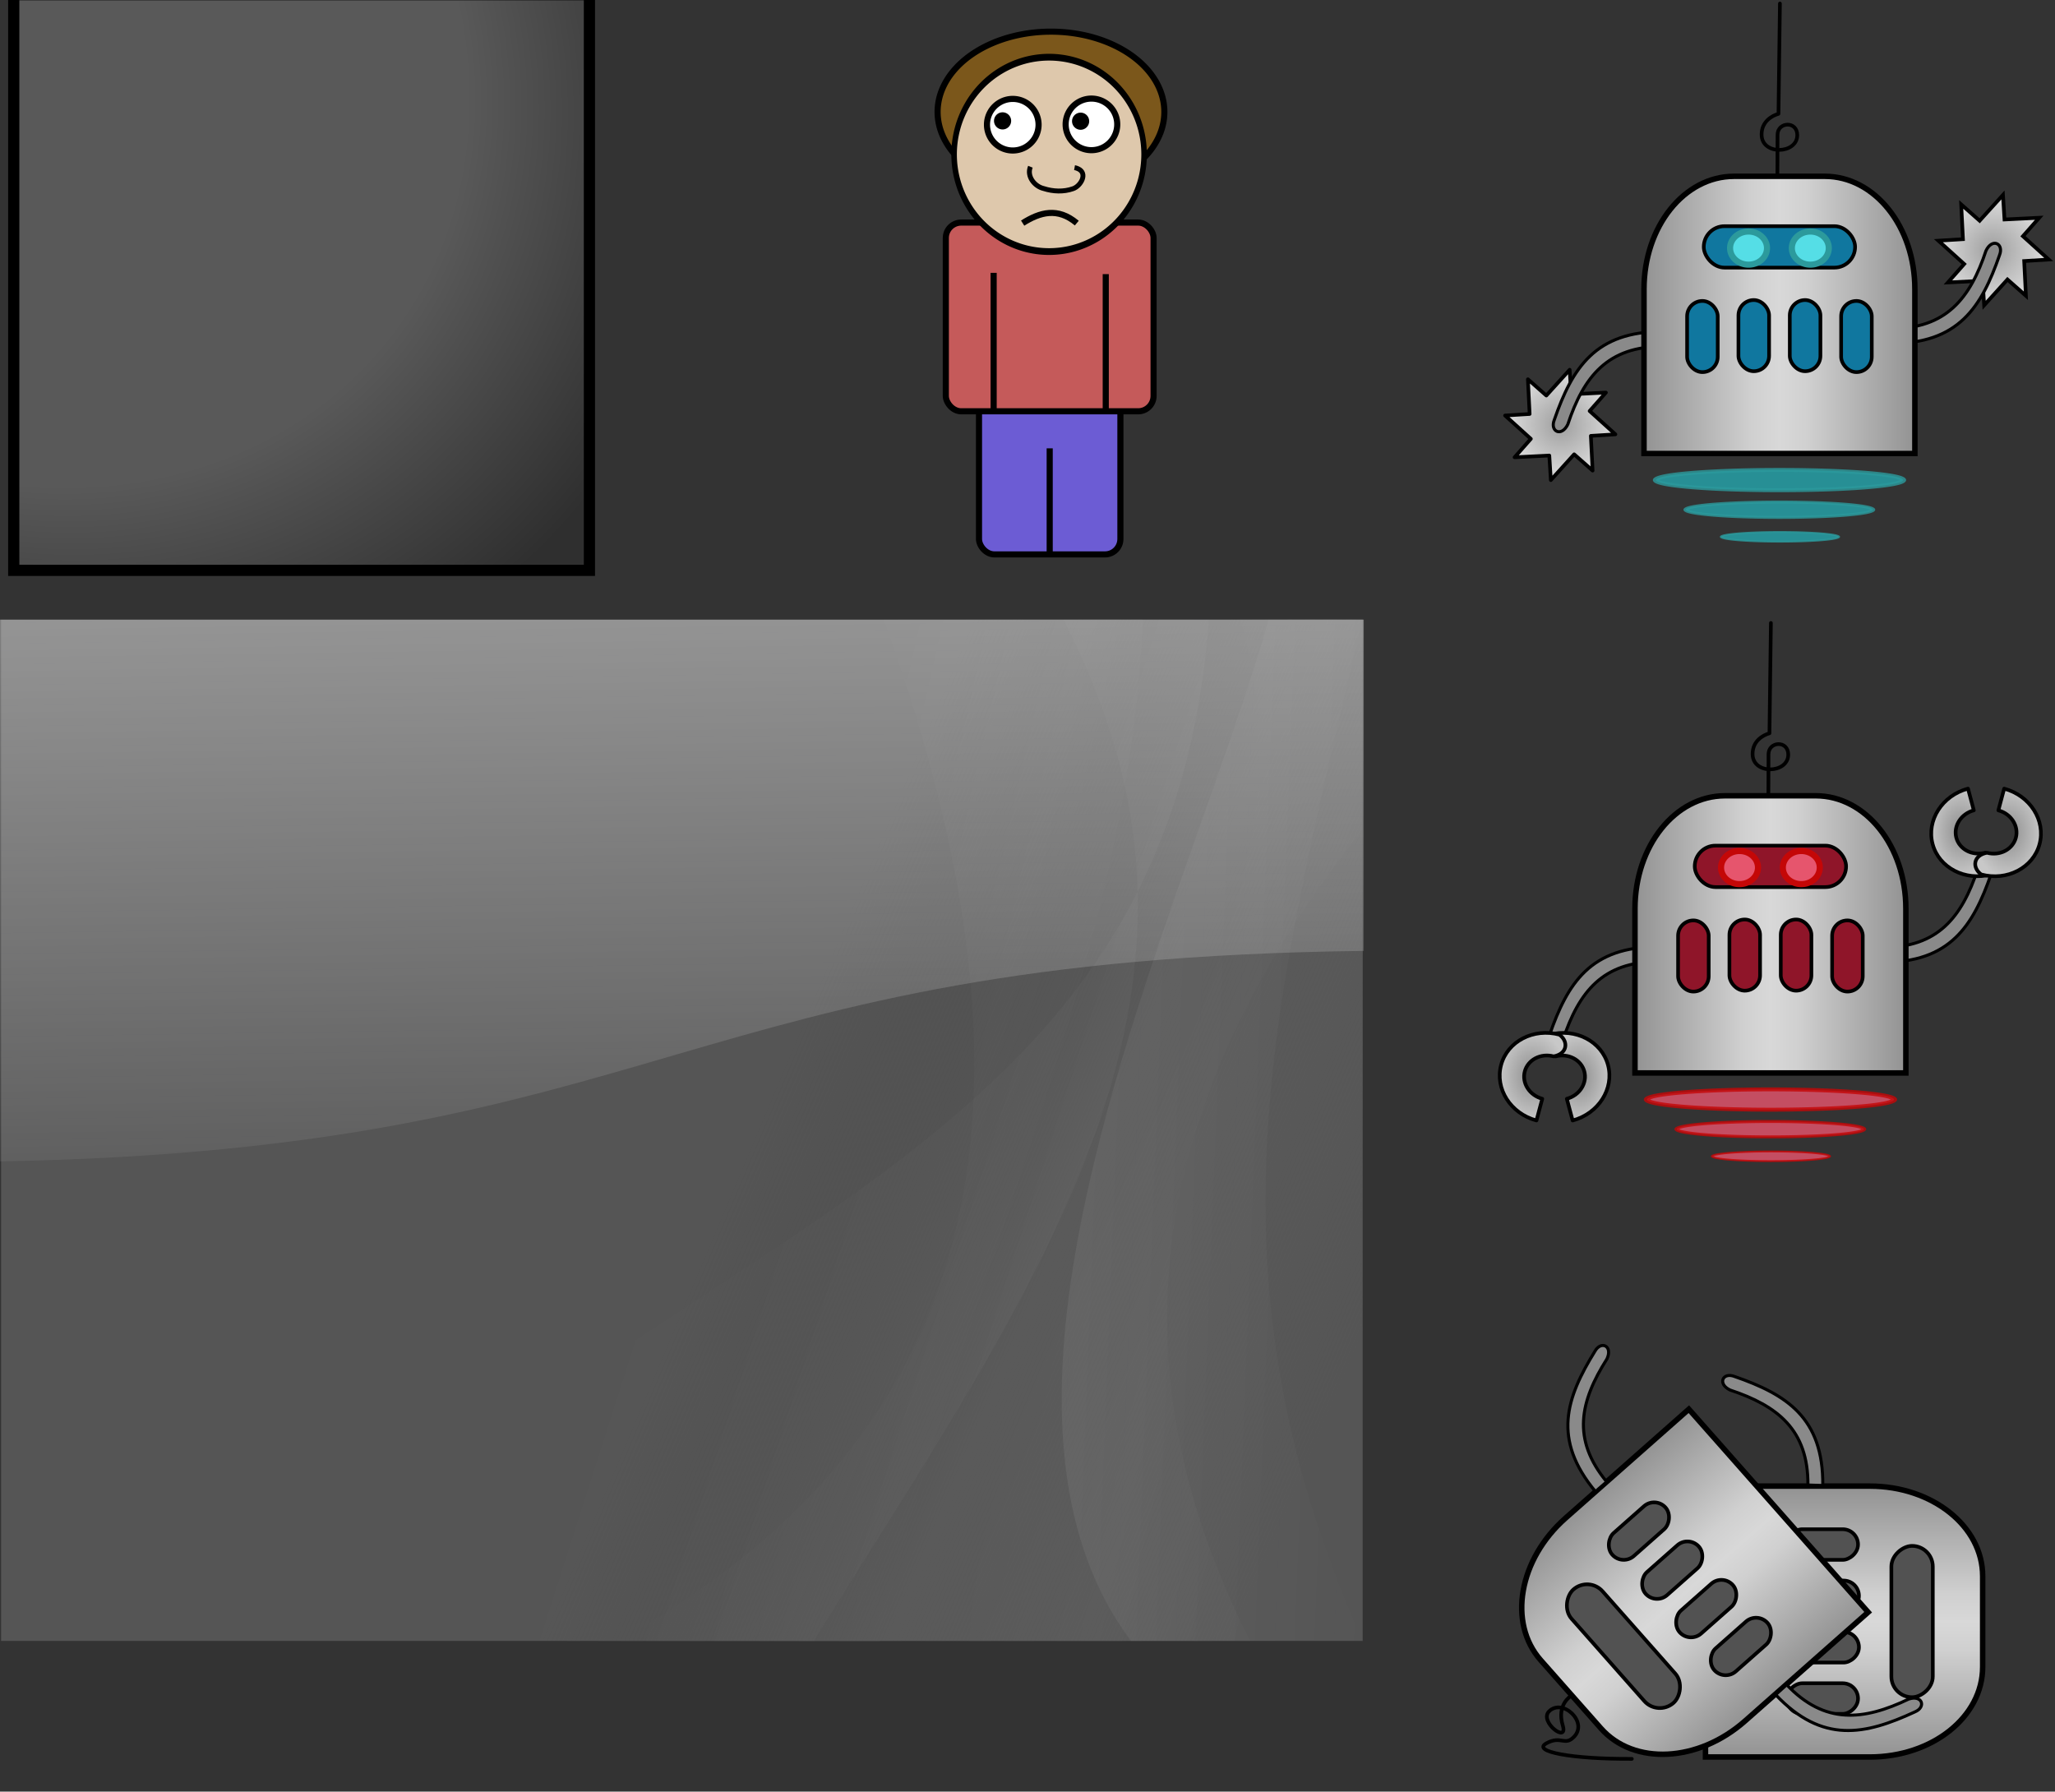 <?xml version="1.0" encoding="UTF-8" standalone="no"?>
<!-- Created with Inkscape (http://www.inkscape.org/) -->
<svg
   xmlns:dc="http://purl.org/dc/elements/1.1/"
   xmlns:cc="http://creativecommons.org/ns#"
   xmlns:rdf="http://www.w3.org/1999/02/22-rdf-syntax-ns#"
   xmlns:svg="http://www.w3.org/2000/svg"
   xmlns="http://www.w3.org/2000/svg"
   xmlns:xlink="http://www.w3.org/1999/xlink"
   xmlns:sodipodi="http://sodipodi.sourceforge.net/DTD/sodipodi-0.dtd"
   xmlns:inkscape="http://www.inkscape.org/namespaces/inkscape"
   width="1680.799"
   height="1465.341"
   id="svg2"
   sodipodi:version="0.32"
   inkscape:version="0.46"
   sodipodi:docbase="/home/parker/kde4/source/playground/games/killbots/themes"
   sodipodi:docname="default.svg"
   inkscape:output_extension="org.inkscape.output.svg.inkscape"
   version="1.0">
  <rect width="100%" height="100%" fill="#333333" stroke="none"/>
  <defs
     id="defs4">
    <inkscape:perspective
       sodipodi:type="inkscape:persp3d"
       inkscape:vp_x="0 : 732.67047 : 1"
       inkscape:vp_y="0 : 1000 : 0"
       inkscape:vp_z="1680.7988 : 732.67047 : 1"
       inkscape:persp3d-origin="840.39941 : 488.44698 : 1"
       id="perspective241" />
    <linearGradient
       id="linearGradient4573">
      <stop
         style="stop-color:#8d8d8d;stop-opacity:1;"
         offset="0"
         id="stop4575" />
      <stop
         style="stop-color:#c8c8c8;stop-opacity:1;"
         offset="1"
         id="stop4577" />
    </linearGradient>
    <linearGradient
       id="linearGradient4446">
      <stop
         id="stop4448"
         offset="0"
         style="stop-color:#9e9e9e;stop-opacity:1;" />
      <stop
         id="stop4450"
         offset="1"
         style="stop-color:#e0e0e0;stop-opacity:1;" />
    </linearGradient>
    <linearGradient
       id="linearGradient3414">
      <stop
         style="stop-color:#d8d8d8;stop-opacity:1;"
         offset="0"
         id="stop3416" />
      <stop
         id="stop4452"
         offset="0.2"
         style="stop-color:#d0d0d0;stop-opacity:1;" />
      <stop
         style="stop-color:#919191;stop-opacity:1;"
         offset="1"
         id="stop3418" />
    </linearGradient>
    <linearGradient
       id="linearGradient3407">
      <stop
         style="stop-color:#ff0000;stop-opacity:1;"
         offset="0"
         id="stop3409" />
      <stop
         style="stop-color:#ff0000;stop-opacity:0;"
         offset="1"
         id="stop3411" />
    </linearGradient>
    <linearGradient
       id="linearGradient3133">
      <stop
         style="stop-color:#ffffff;stop-opacity:0.184;"
         offset="0"
         id="stop3135" />
      <stop
         id="stop11657"
         offset="0.66"
         style="stop-color:#ffffff;stop-opacity:0.186;" />
      <stop
         style="stop-color:#1d1d1d;stop-opacity:0.184;"
         offset="1"
         id="stop3137" />
    </linearGradient>
    <radialGradient
       inkscape:collect="always"
       xlink:href="#linearGradient3133"
       id="radialGradient3139"
       cx="126.551"
       cy="334.311"
       fx="126.551"
       fy="334.311"
       r="76.464"
       gradientTransform="matrix(6.678,4.618,-3.832,5.758,459.412,-2457.57)"
       gradientUnits="userSpaceOnUse" />
    <radialGradient
       gradientUnits="userSpaceOnUse"
       gradientTransform="matrix(4.335,0,0,4.163,1205.062,-187.383)"
       r="90"
       fy="247.286"
       fx="-164.286"
       cy="247.286"
       cx="-164.286"
       id="radialGradient31438"
       xlink:href="#linearGradient31432"
       inkscape:collect="always" />
    <linearGradient
       id="linearGradient13201">
      <stop
         id="stop13203"
         offset="0"
         style="stop-color:#7da0ff;stop-opacity:1;" />
      <stop
         style="stop-color:#a8e6f4;stop-opacity:1;"
         offset="0.825"
         id="stop30555" />
      <stop
         id="stop13205"
         offset="1"
         style="stop-color:#50afa3;stop-opacity:1;" />
    </linearGradient>
    <linearGradient
       id="linearGradient31432">
      <stop
         id="stop31434"
         offset="0"
         style="stop-color:#fbae33;stop-opacity:1;" />
      <stop
         style="stop-color:#fdcf19;stop-opacity:0.498;"
         offset="0.725"
         id="stop31440" />
      <stop
         id="stop31436"
         offset="1"
         style="stop-color:#ffac00;stop-opacity:0;" />
    </linearGradient>
    <linearGradient
       gradientUnits="userSpaceOnUse"
       y2="785.682"
       x2="513.158"
       y1="-10.318"
       x1="513.158"
       id="linearGradient5940"
       xlink:href="#linearGradient13201"
       inkscape:collect="always" />
    <linearGradient
       id="linearGradient5932">
      <stop
         id="stop5934"
         offset="0"
         style="stop-color:#7da0ff;stop-opacity:1;" />
      <stop
         style="stop-color:#a8e6f4;stop-opacity:1;"
         offset="0.825"
         id="stop5936" />
      <stop
         id="stop5938"
         offset="1"
         style="stop-color:#50afa3;stop-opacity:1;" />
    </linearGradient>
    <linearGradient
       gradientUnits="userSpaceOnUse"
       y2="785.682"
       x2="513.158"
       y1="-10.318"
       x1="513.158"
       id="linearGradient8388"
       xlink:href="#linearGradient13201"
       inkscape:collect="always" />
    <linearGradient
       id="linearGradient8380">
      <stop
         id="stop8382"
         offset="0"
         style="stop-color:#7da0ff;stop-opacity:1;" />
      <stop
         style="stop-color:#a8e6f4;stop-opacity:1;"
         offset="0.825"
         id="stop8384" />
      <stop
         id="stop8386"
         offset="1"
         style="stop-color:#50afa3;stop-opacity:1;" />
    </linearGradient>
    <clipPath
       clipPathUnits="userSpaceOnUse"
       id="clipPath9845">
      <rect
         y="10.287"
         x="-2.154"
         height="762.857"
         width="1031.429"
         id="rect9847"
         style="opacity:1;color:#000000;fill:#000000;fill-opacity:1;fill-rule:evenodd;stroke:#000000;stroke-width:3;stroke-linecap:butt;stroke-linejoin:miter;marker:none;marker-start:none;marker-mid:none;marker-end:none;stroke-miterlimit:4;stroke-dasharray:none;stroke-dashoffset:0;stroke-opacity:1;visibility:visible;display:inline;overflow:visible" />
    </clipPath>
    <linearGradient
       y2="550.31"
       x2="1407.936"
       y1="365.153"
       x1="929.924"
       gradientTransform="matrix(-0.763,0,0,-1.311,1832.162,961.822)"
       gradientUnits="userSpaceOnUse"
       id="linearGradient11147"
       xlink:href="#linearGradient12401"
       inkscape:collect="always" />
    <linearGradient
       y2="550.31"
       x2="1407.936"
       y1="365.153"
       x1="929.924"
       gradientTransform="matrix(0.763,0,0,1.311,212.599,1.25e-6)"
       gradientUnits="userSpaceOnUse"
       id="linearGradient11144"
       xlink:href="#linearGradient12401"
       inkscape:collect="always" />
    <linearGradient
       gradientUnits="userSpaceOnUse"
       y2="264.828"
       x2="2398.271"
       y1="128.082"
       x1="1384.516"
       gradientTransform="matrix(0.542,0,0,1.846,0,1.25e-6)"
       id="linearGradient3061"
       xlink:href="#linearGradient4276"
       inkscape:collect="always" />
    <linearGradient
       gradientUnits="userSpaceOnUse"
       y2="422.781"
       x2="618.57"
       y1="626.073"
       x1="1339.273"
       gradientTransform="matrix(1.065,0,0,0.939,3.875e-6,1.25e-6)"
       id="linearGradient1811"
       xlink:href="#linearGradient1812"
       inkscape:collect="always" />
    <linearGradient
       y2="924.937"
       x2="1061.005"
       y1="762.543"
       x1="548.978"
       gradientTransform="matrix(1.155,0,0,0.866,0,1.25e-6)"
       gradientUnits="userSpaceOnUse"
       id="linearGradient1158"
       xlink:href="#linearGradient3030"
       inkscape:collect="always" />
    <pattern
       id="pattern1981"
       patternTransform="translate(876.941,614.135)"
       height="177.462"
       width="176.623"
       patternUnits="userSpaceOnUse">
      <rect
         transform="translate(-876.941,-614.135)"
         ry="49.705"
         rx="49.709"
         y="614.135"
         x="876.941"
         height="177.462"
         width="176.623"
         id="rect1982"
         style="opacity:0.452;fill:url(#radialGradient9346);fill-opacity:1;fill-rule:nonzero;stroke:none;stroke-width:1.25;stroke-linecap:round;stroke-linejoin:round;stroke-miterlimit:4;stroke-dashoffset:0;stroke-opacity:1" />
    </pattern>
    <linearGradient
       spreadMethod="pad"
       y2="820.594"
       x2="351"
       y1="-62.641"
       x1="318.578"
       gradientTransform="scale(1.587,0.63)"
       gradientUnits="userSpaceOnUse"
       id="linearGradient1357"
       xlink:href="#linearGradient1810"
       inkscape:collect="always" />
    <linearGradient
       gradientUnits="userSpaceOnUse"
       y2="722.417"
       x2="424.562"
       y1="150.294"
       x1="102.818"
       gradientTransform="scale(1.112,0.9)"
       id="linearGradient9842"
       xlink:href="#linearGradient9839"
       inkscape:collect="always" />
    <linearGradient
       gradientUnits="userSpaceOnUse"
       y2="612.884"
       x2="123.764"
       y1="507.989"
       x1="68.285"
       gradientTransform="scale(3.402,0.294)"
       id="linearGradient16915"
       xlink:href="#linearGradient16912"
       inkscape:collect="always" />
    <radialGradient
       r="201.992"
       fy="375.396"
       fx="905.614"
       cy="375.396"
       cx="905.614"
       gradientTransform="matrix(0.404,0,0,0.406,598.128,554.385)"
       gradientUnits="userSpaceOnUse"
       id="radialGradient9346"
       xlink:href="#linearGradient1810"
       inkscape:collect="always" />
    <linearGradient
       gradientUnits="userSpaceOnUse"
       y2="751.445"
       x2="593.875"
       y1="1078.112"
       x1="624.758"
       gradientTransform="matrix(1.092,0,0,0.807,0,81.691)"
       id="linearGradient11762"
       xlink:href="#linearGradient11763"
       inkscape:collect="always" />
    <linearGradient
       y2="640.82"
       x2="607.184"
       y1="411.427"
       x1="585.872"
       gradientTransform="scale(1.264,0.791)"
       gradientUnits="userSpaceOnUse"
       id="linearGradient11136"
       xlink:href="#linearGradient7972"
       inkscape:collect="always" />
    <style
       id="style2017"
       type="text/css">

    .fil0 {fill:#0093DD}
    .fil2 {fill:#FFFFFF}
    .fil1 {fill:#1F1A17}

  </style>
    <style
       id="style2415"
       type="text/css">

    .fil0 {fill:#0093DD}
    .fil2 {fill:#FFFFFF}
    .fil1 {fill:#1F1A17}

  </style>
    <linearGradient
       id="linearGradient2353">
      <stop
         id="stop2354"
         offset="0"
         style="stop-color:#b3cfff;stop-opacity:1;" />
      <stop
         id="stop2355"
         offset="1"
         style="stop-color:#0050dd;stop-opacity:1;" />
    </linearGradient>
    <linearGradient
       id="linearGradient7972">
      <stop
         id="stop7973"
         offset="0"
         style="stop-color:#fdfdfd;stop-opacity:0.294;" />
      <stop
         id="stop8597"
         offset="0.5"
         style="stop-color:#fdfdfd;stop-opacity:0.353;" />
      <stop
         id="stop7974"
         offset="1"
         style="stop-color:#fdfdfd;stop-opacity:0.098;" />
    </linearGradient>
    <linearGradient
       id="linearGradient9230">
      <stop
         id="stop9231"
         offset="0"
         style="stop-color:#0058ff;stop-opacity:1;" />
      <stop
         id="stop9232"
         offset="1"
         style="stop-color:#fdfdfd;stop-opacity:0;" />
    </linearGradient>
    <linearGradient
       id="linearGradient9855">
      <stop
         id="stop9856"
         offset="0"
         style="stop-color:#0058ff;stop-opacity:1;" />
      <stop
         id="stop9857"
         offset="1"
         style="stop-color:#fdfdfd;stop-opacity:0;" />
    </linearGradient>
    <linearGradient
       id="linearGradient11763">
      <stop
         id="stop11764"
         offset="0"
         style="stop-color:#000000;stop-opacity:1;" />
      <stop
         id="stop11765"
         offset="1"
         style="stop-color:#000000;stop-opacity:0.634;" />
    </linearGradient>
    <linearGradient
       id="linearGradient12401">
      <stop
         id="stop12402"
         offset="0"
         style="stop-color:#ffffff;stop-opacity:0;" />
      <stop
         id="stop9333"
         offset="0.5"
         style="stop-color:#ffffff;stop-opacity:0.039;" />
      <stop
         id="stop12403"
         offset="1"
         style="stop-color:#ffffff;stop-opacity:0;" />
    </linearGradient>
    <linearGradient
       id="linearGradient1810">
      <stop
         id="stop1811"
         offset="0"
         style="stop-color:#ffffff;stop-opacity:0.392;" />
      <stop
         id="stop1812"
         offset="1"
         style="stop-color:#fefeff;stop-opacity:0.055;" />
    </linearGradient>
    <linearGradient
       id="linearGradient3704">
      <stop
         id="stop3705"
         offset="0"
         style="stop-color:#0b1d41;stop-opacity:1;" />
      <stop
         id="stop3706"
         offset="1"
         style="stop-color:#000000;stop-opacity:1;" />
    </linearGradient>
    <linearGradient
       id="linearGradient8708">
      <stop
         id="stop8709"
         offset="0"
         style="stop-color:#01306f;stop-opacity:1;" />
      <stop
         id="stop12476"
         offset="0.5"
         style="stop-color:#03439b;stop-opacity:1;" />
      <stop
         id="stop8710"
         offset="1"
         style="stop-color:#003680;stop-opacity:1;" />
    </linearGradient>
    <linearGradient
       id="linearGradient16912">
      <stop
         id="stop16913"
         offset="0"
         style="stop-color:#ffffff;stop-opacity:0.667;" />
      <stop
         id="stop16914"
         offset="1"
         style="stop-color:#ffffff;stop-opacity:0;" />
    </linearGradient>
    <linearGradient
       id="linearGradient4069">
      <stop
         id="stop4070"
         offset="0"
         style="stop-color:#ffbe34;stop-opacity:0.685;" />
      <stop
         id="stop4071"
         offset="1"
         style="stop-color:#ffdc4c;stop-opacity:0;" />
    </linearGradient>
    <linearGradient
       id="linearGradient9839"
       inkscape:collect="always">
      <stop
         id="stop9840"
         offset="0"
         style="stop-color:#000000;stop-opacity:1;" />
      <stop
         id="stop9841"
         offset="1"
         style="stop-color:#000000;stop-opacity:0;" />
    </linearGradient>
    <linearGradient
       id="linearGradient2402">
      <stop
         id="stop2403"
         offset="0"
         style="stop-color:#01306f;stop-opacity:1;" />
      <stop
         id="stop2404"
         offset="0.5"
         style="stop-color:#03439b;stop-opacity:1;" />
      <stop
         id="stop2405"
         offset="1"
         style="stop-color:#003680;stop-opacity:1;" />
    </linearGradient>
    <linearGradient
       id="linearGradient3030">
      <stop
         id="stop3031"
         offset="0"
         style="stop-color:#474747;stop-opacity:0;" />
      <stop
         id="stop3032"
         offset="0.5"
         style="stop-color:#5a5a5a;stop-opacity:1;" />
      <stop
         id="stop3033"
         offset="1"
         style="stop-color:#5d5d5d;stop-opacity:0;" />
    </linearGradient>
    <linearGradient
       id="linearGradient4276">
      <stop
         id="stop4277"
         offset="0"
         style="stop-color:#ffffff;stop-opacity:0.118;" />
      <stop
         id="stop4278"
         offset="1"
         style="stop-color:#fefeff;stop-opacity:0;" />
    </linearGradient>
    <linearGradient
       id="linearGradient1812">
      <stop
         id="stop1813"
         offset="0"
         style="stop-color:#ffffff;stop-opacity:0.059;" />
      <stop
         id="stop1814"
         offset="1"
         style="stop-color:#ffffff;stop-opacity:0;" />
    </linearGradient>
    <linearGradient
       id="linearGradient13017">
      <stop
         id="stop13018"
         offset="0"
         style="stop-color:#000000;stop-opacity:1;" />
      <stop
         id="stop13019"
         offset="1"
         style="stop-color:#ffffff;stop-opacity:1;" />
    </linearGradient>
    <linearGradient
       id="linearGradient1807">
      <stop
         id="stop1808"
         offset="0"
         style="stop-color:#ffffff;stop-opacity:0.685;" />
      <stop
         id="stop1809"
         offset="1"
         style="stop-color:#fefeff;stop-opacity:0;" />
    </linearGradient>
    <linearGradient
       id="linearGradient1813">
      <stop
         id="stop1815"
         offset="0"
         style="stop-color:#ffffff;stop-opacity:0;" />
      <stop
         id="stop1816"
         offset="0.5"
         style="stop-color:#ffffff;stop-opacity:0.498;" />
      <stop
         id="stop1817"
         offset="1"
         style="stop-color:#ffffff;stop-opacity:0;" />
    </linearGradient>
    <linearGradient
       id="linearGradient1818">
      <stop
         id="stop1819"
         offset="0"
         style="stop-color:#ffffff;stop-opacity:1;" />
      <stop
         id="stop1820"
         offset="1"
         style="stop-color:#ffffff;stop-opacity:0;" />
    </linearGradient>
    <linearGradient
       id="linearGradient1817">
      <stop
         id="stop1818"
         offset="0"
         style="stop-color:#ffffff;stop-opacity:0;" />
      <stop
         id="stop1821"
         offset="0.5"
         style="stop-color:#ffffff;stop-opacity:0.039;" />
      <stop
         id="stop1822"
         offset="1"
         style="stop-color:#ffffff;stop-opacity:0;" />
    </linearGradient>
    <linearGradient
       id="linearGradient1823">
      <stop
         id="stop1824"
         offset="0"
         style="stop-color:#ffffff;stop-opacity:0;" />
      <stop
         id="stop1825"
         offset="0.5"
         style="stop-color:#ffffff;stop-opacity:0.352;" />
      <stop
         id="stop1826"
         offset="1"
         style="stop-color:#ffffff;stop-opacity:0;" />
    </linearGradient>
    <linearGradient
       inkscape:collect="always"
       xlink:href="#linearGradient3414"
       id="linearGradient4767"
       gradientUnits="userSpaceOnUse"
       gradientTransform="matrix(0.8,0,0,1.002,-241.99,-210.777)"
       spreadMethod="reflect"
       x1="974.605"
       y1="1776.97"
       x2="833.593"
       y2="1776.97" />
    <radialGradient
       inkscape:collect="always"
       xlink:href="#linearGradient4446"
       id="radialGradient4771"
       gradientUnits="userSpaceOnUse"
       gradientTransform="matrix(1,0,0,1.003,0,-4.621)"
       cx="1136.874"
       cy="1575.95"
       fx="1136.874"
       fy="1575.95"
       r="70.977" />
    <linearGradient
       inkscape:collect="always"
       xlink:href="#linearGradient3414"
       id="linearGradient4773"
       gradientUnits="userSpaceOnUse"
       gradientTransform="matrix(0.8,0,0,1.002,400.805,-212.598)"
       spreadMethod="reflect"
       x1="974.605"
       y1="1776.97"
       x2="833.593"
       y2="1776.97" />
    <radialGradient
       inkscape:collect="always"
       xlink:href="#linearGradient4573"
       id="radialGradient4775"
       gradientUnits="userSpaceOnUse"
       gradientTransform="matrix(1,0,0,1.447,-455.899,-960.533)"
       cx="1792.123"
       cy="1689.688"
       fx="1792.123"
       fy="1689.688"
       r="25.459" />
    <radialGradient
       inkscape:collect="always"
       xlink:href="#linearGradient4573"
       id="radialGradient4777"
       gradientUnits="userSpaceOnUse"
       gradientTransform="matrix(1,0,0,1.321,-455.899,-746.648)"
       cx="1830.542"
       cy="1689.71"
       fx="1830.542"
       fy="1689.71"
       r="27.899" />
    <linearGradient
       inkscape:collect="always"
       xlink:href="#linearGradient3414"
       id="linearGradient4783"
       gradientUnits="userSpaceOnUse"
       gradientTransform="matrix(0,0.8,-1.002,0,3596.736,856.037)"
       spreadMethod="reflect"
       x1="974.605"
       y1="1776.97"
       x2="833.593"
       y2="1776.97" />
    <linearGradient
       inkscape:collect="always"
       xlink:href="#linearGradient3414"
       id="linearGradient4785"
       gradientUnits="userSpaceOnUse"
       gradientTransform="matrix(-0.529,-0.599,0.751,-0.664,858.268,3383.195)"
       spreadMethod="reflect"
       x1="974.605"
       y1="1776.97"
       x2="833.593"
       y2="1776.97" />
    <radialGradient
       inkscape:collect="always"
       xlink:href="#linearGradient4446"
       id="radialGradient4349"
       gradientUnits="userSpaceOnUse"
       gradientTransform="matrix(1,0,0,1.003,0,-4.621)"
       cx="1136.874"
       cy="1575.95"
       fx="1136.874"
       fy="1575.95"
       r="70.977" />
    <radialGradient
       inkscape:collect="always"
       xlink:href="#linearGradient4573"
       id="radialGradient2393"
       gradientUnits="userSpaceOnUse"
       gradientTransform="matrix(1,0,0,1.447,-455.899,-960.533)"
       cx="1792.123"
       cy="1689.688"
       fx="1792.123"
       fy="1689.688"
       r="25.459" />
    <radialGradient
       inkscape:collect="always"
       xlink:href="#linearGradient4573"
       id="radialGradient2395"
       gradientUnits="userSpaceOnUse"
       gradientTransform="matrix(1,0,0,1.321,-455.899,-746.648)"
       cx="1830.542"
       cy="1689.71"
       fx="1830.542"
       fy="1689.71"
       r="27.899" />
    <radialGradient
       inkscape:collect="always"
       xlink:href="#linearGradient3133"
       id="radialGradient2390"
       gradientUnits="userSpaceOnUse"
       gradientTransform="matrix(6.415,-0.109,5.4506645e-2,3.21,1113.306,-768.68)"
       cx="180.867"
       cy="309.271"
       fx="180.867"
       fy="309.271"
       r="76.464" />
  </defs>
  <sodipodi:namedview
     id="base"
     pagecolor="#ffffff"
     bordercolor="#666666"
     borderopacity="1.0"
     gridtolerance="10000"
     guidetolerance="10"
     objecttolerance="10"
     inkscape:pageopacity="0.0"
     inkscape:pageshadow="2"
     inkscape:zoom="0.4798728"
     inkscape:cx="1506.7503"
     inkscape:cy="665.19843"
     inkscape:document-units="px"
     inkscape:current-layer="layer1"
     inkscape:window-width="1144"
     inkscape:window-height="781"
     inkscape:window-x="0"
     inkscape:window-y="1"
     width="1052.362px"
     height="744.094px"
     showgrid="true">
    <inkscape:grid
       type="xygrid"
       id="grid2622"
       visible="true"
       enabled="true"
       spacingx="8px"
       spacingy="8px" />
  </sodipodi:namedview>
  <g
     inkscape:label="Layer 1"
     inkscape:groupmode="layer"
     id="layer1"
     transform="translate(-32.302,-29.07)">
    <g
       id="hero"
       transform="translate(652.589,-968.425)">
      <rect
         style="opacity:0;color:#000000;fill:#fe00ed;fill-opacity:1;fill-rule:nonzero;stroke:none;stroke-width:1.791;stroke-linecap:round;stroke-linejoin:round;marker:none;marker-start:none;marker-mid:none;marker-end:none;stroke-miterlimit:4;stroke-dasharray:none;stroke-dashoffset:0;stroke-opacity:1;visibility:visible;display:inline;overflow:visible;enable-background:accumulate"
         id="rect4810"
         width="479.503"
         height="479.503"
         x="-0.437"
         y="997.495" />
      <path
         sodipodi:type="arc"
         style="opacity:0.806;fill:#20cbd5;fill-opacity:0.749;fill-rule:nonzero;stroke:#2c9a9c;stroke-width:5;stroke-linecap:round;stroke-linejoin:miter;stroke-miterlimit:4;stroke-dasharray:none;stroke-opacity:1"
         id="path4411"
         sodipodi:cx="1162.8081"
         sodipodi:cy="1930.72"
         sodipodi:rx="0"
         sodipodi:ry="4.1677709"
         d="M 1162.808 1930.72 A 0 4.168 0 1 1  1162.808,1930.72 A 0 4.168 0 1 1  1162.808 1930.72 z"
         transform="translate(4.286,0)" />
      <g
         id="g4818"
         transform="translate(9.167,-16.584)">
        <rect
           ry="12.589"
           y="1333.099"
           x="171.275"
           height="134.411"
           width="115.656"
           id="rect4687"
           style="opacity:1;color:#000000;fill:#6c5cd4;fill-opacity:1;fill-rule:nonzero;stroke:#000000;stroke-width:5;stroke-linecap:round;stroke-linejoin:round;marker:none;marker-start:none;marker-mid:none;marker-end:none;stroke-miterlimit:4;stroke-dasharray:none;stroke-dashoffset:0;stroke-opacity:1;visibility:visible;display:inline;overflow:visible;enable-background:accumulate"
           rx="12.589" />
        <rect
           ry="12.589"
           y="1196.11"
           x="144.136"
           height="154.362"
           width="169.935"
           id="rect4681"
           style="opacity:1;color:#000000;fill:#c55a5a;fill-opacity:1;fill-rule:nonzero;stroke:#000000;stroke-width:5;stroke-linecap:round;stroke-linejoin:round;marker:none;marker-start:none;marker-mid:none;marker-end:none;stroke-miterlimit:4;stroke-dasharray:none;stroke-dashoffset:0;stroke-opacity:1;visibility:visible;display:inline;overflow:visible;enable-background:accumulate"
           rx="12.589" />
        <path
           sodipodi:type="arc"
           style="opacity:1;color:#000000;fill:#7b571b;fill-opacity:1;fill-rule:nonzero;stroke:#000000;stroke-width:5;stroke-linecap:round;stroke-linejoin:miter;marker:none;marker-start:none;marker-mid:none;marker-end:none;stroke-miterlimit:4;stroke-dasharray:none;stroke-dashoffset:0;stroke-opacity:1;visibility:visible;display:inline;overflow:visible;enable-background:accumulate"
           id="path3359"
           sodipodi:cx="797.08624"
           sodipodi:cy="84.766754"
           sodipodi:rx="92.732903"
           sodipodi:ry="65.642395"
           d="M 889.819 84.767 A 92.733 65.642 0 1 1  704.353,84.767 A 92.733 65.642 0 1 1  889.819 84.767 z"
           transform="translate(-566.939,1020.835)" />
        <path
           transform="matrix(0.717,0,0,0.878,-1235.655,128.544)"
           d="M 2150.57 1152.389 A 108.362 90.533 0 1 1  1933.846,1152.389 A 108.362 90.533 0 1 1  2150.57 1152.389 z"
           sodipodi:ry="90.533127"
           sodipodi:rx="108.36205"
           sodipodi:cy="1152.3887"
           sodipodi:cx="2042.2078"
           id="path4641"
           style="opacity:1;color:#000000;fill:#dec8ac;fill-opacity:1;fill-rule:nonzero;stroke:#000000;stroke-width:6.301;stroke-linecap:round;stroke-linejoin:round;marker:none;marker-start:none;marker-mid:none;marker-end:none;stroke-miterlimit:4;stroke-dasharray:none;stroke-dashoffset:0;stroke-opacity:1;visibility:visible;display:inline;overflow:visible;enable-background:accumulate"
           sodipodi:type="arc" />
        <path
           transform="translate(-1870.136,-72.525)"
           d="M 2090.137 1188.596 A 21.099 21.099 0 1 1  2047.938,1188.596 A 21.099 21.099 0 1 1  2090.137 1188.596 z"
           sodipodi:ry="21.09934"
           sodipodi:rx="21.09934"
           sodipodi:cy="1188.5962"
           sodipodi:cx="2069.0378"
           id="path4647"
           style="opacity:1;color:#000000;fill:#ffffff;fill-opacity:1;fill-rule:nonzero;stroke:#000000;stroke-width:5;stroke-linecap:round;stroke-linejoin:round;marker:none;marker-start:none;marker-mid:none;marker-end:none;stroke-miterlimit:4;stroke-dasharray:none;stroke-dashoffset:0;stroke-opacity:1;visibility:visible;display:inline;overflow:visible;enable-background:accumulate"
           sodipodi:type="arc" />
        <path
           transform="translate(-1805.796,-72.786)"
           d="M 2090.137 1188.596 A 21.099 21.099 0 1 1  2047.938,1188.596 A 21.099 21.099 0 1 1  2090.137 1188.596 z"
           sodipodi:ry="21.09934"
           sodipodi:rx="21.09934"
           sodipodi:cy="1188.5962"
           sodipodi:cx="2069.0378"
           id="path4649"
           style="opacity:1;color:#000000;fill:#ffffff;fill-opacity:1;fill-rule:nonzero;stroke:#000000;stroke-width:5;stroke-linecap:round;stroke-linejoin:round;marker:none;marker-start:none;marker-mid:none;marker-end:none;stroke-miterlimit:4;stroke-dasharray:none;stroke-dashoffset:0;stroke-opacity:1;visibility:visible;display:inline;overflow:visible;enable-background:accumulate"
           sodipodi:type="arc" />
        <path
           transform="translate(-1816.997,-13.656)"
           d="M 2013.554 1126.601 A 5.991 5.991 0 1 1  2001.572,1126.601 A 5.991 5.991 0 1 1  2013.554 1126.601 z"
           sodipodi:ry="5.9911709"
           sodipodi:rx="5.9911709"
           sodipodi:cy="1126.6006"
           sodipodi:cx="2007.5632"
           id="path4651"
           style="opacity:1;color:#000000;fill:#000000;fill-opacity:1;fill-rule:nonzero;stroke:#000000;stroke-width:2.036;stroke-linecap:round;stroke-linejoin:round;marker:none;marker-start:none;marker-mid:none;marker-end:none;stroke-miterlimit:4;stroke-dasharray:none;stroke-dashoffset:0;stroke-opacity:1;visibility:visible;display:inline;overflow:visible;enable-background:accumulate"
           sodipodi:type="arc" />
        <path
           transform="translate(-1753.178,-13.395)"
           d="M 2013.554 1126.601 A 5.991 5.991 0 1 1  2001.572,1126.601 A 5.991 5.991 0 1 1  2013.554 1126.601 z"
           sodipodi:ry="5.9911709"
           sodipodi:rx="5.9911709"
           sodipodi:cy="1126.6006"
           sodipodi:cx="2007.5632"
           id="path4653"
           style="opacity:1;color:#000000;fill:#000000;fill-opacity:1;fill-rule:nonzero;stroke:#000000;stroke-width:2.036;stroke-linecap:round;stroke-linejoin:round;marker:none;marker-start:none;marker-mid:none;marker-end:none;stroke-miterlimit:4;stroke-dasharray:none;stroke-dashoffset:0;stroke-opacity:1;visibility:visible;display:inline;overflow:visible;enable-background:accumulate"
           sodipodi:type="arc" />
        <path
           sodipodi:nodetypes="cc"
           id="path4655"
           d="M 206.976,1196.561 C 221.176,1187.579 235.68,1183.479 251.259,1196.561"
           style="fill:none;fill-rule:evenodd;stroke:#000000;stroke-width:5;stroke-linecap:butt;stroke-linejoin:miter;stroke-miterlimit:4;stroke-dasharray:none;stroke-opacity:1" />
        <path
           id="path4657"
           d="M 213.326,1150.442 C 210.128,1158.259 216.641,1166.539 224.233,1168.301 C 231.859,1170.761 240.51,1171.124 248.093,1168.448 C 254.469,1166.382 260.556,1155.85 252.349,1152.119 C 251.424,1151.674 250.436,1151.364 249.427,1151.179"
           style="fill:none;fill-rule:evenodd;stroke:#000000;stroke-width:4;stroke-linecap:butt;stroke-linejoin:miter;stroke-miterlimit:4;stroke-dasharray:none;stroke-opacity:1" />
        <path
           id="path4683"
           d="M 183.258,1237.24 L 183.258,1349.77"
           style="fill:none;fill-rule:evenodd;stroke:#000000;stroke-width:5;stroke-linecap:butt;stroke-linejoin:miter;stroke-miterlimit:4;stroke-dasharray:none;stroke-opacity:1" />
        <path
           id="path4685"
           d="M 274.949,1238.282 L 274.949,1349.77"
           style="fill:none;fill-rule:evenodd;stroke:#000000;stroke-width:5;stroke-linecap:butt;stroke-linejoin:miter;stroke-miterlimit:4;stroke-dasharray:none;stroke-opacity:1" />
        <path
           id="path4691"
           d="M 229.103,1380.763 L 229.103,1467.701"
           style="fill:none;fill-rule:evenodd;stroke:#000000;stroke-width:5;stroke-linecap:butt;stroke-linejoin:miter;stroke-miterlimit:4;stroke-dasharray:none;stroke-opacity:1" />
      </g>
    </g>
    <g
       id="background"
       transform="matrix(0.87,0,0,0.87,33.212,535.878)">
      <rect
         y="0.027"
         x="-0.018"
         height="960.084"
         width="1280.028"
         id="rect1107"
         style="opacity:1;fill:#555555;fill-opacity:1;fill-rule:evenodd;stroke:none;stroke-width:1.264;stroke-linecap:round;stroke-linejoin:round;stroke-miterlimit:4;stroke-dashoffset:0;stroke-opacity:0.538" />
      <path
         id="path4304"
         d="M 1164.688,-0.75 C 1264.166,310.365 928.094,637.679 910.375,960.25 L 1174.219,960.25 C 1061.833,737.676 1049.946,485.689 1280.031,197.406 L 1280.031,-0.75 L 1164.688,-0.75 z "
         style="opacity:1;fill:url(#linearGradient11144);fill-opacity:1;fill-rule:evenodd;stroke:none;stroke-width:0.25pt;stroke-linecap:butt;stroke-linejoin:miter;stroke-opacity:1" />
      <path
         id="path4930"
         d="M 829.656,-0.5 C 1031.402,557.046 845.391,808.531 580.625,960.5 L 825.75,960.5 C 904.335,619.244 1060.676,323.512 1073.281,-0.5 L 829.656,-0.5 z "
         style="opacity:1;fill:url(#linearGradient11147);fill-opacity:1;fill-rule:evenodd;stroke:none;stroke-width:0.25pt;stroke-linecap:butt;stroke-linejoin:miter;stroke-opacity:1" />
      <rect
         y="1.1352537e-07"
         x="1.5987212e-14"
         height="960"
         width="1280"
         id="rect1157"
         style="fill:url(#linearGradient1158);fill-opacity:1;fill-rule:evenodd;stroke:none;stroke-width:1.264;stroke-linecap:round;stroke-linejoin:round;stroke-miterlimit:4;stroke-dashoffset:0;stroke-opacity:0.538" />
      <path
         sodipodi:nodetypes="ccccc"
         id="path1186"
         d="M 998.643,0.121 C 1178.588,346.49 979.646,613.85 763.749,960.212 L 227.127,959.995 C 651.818,559.417 1097.651,512.66 1135.439,-0.151 L 998.643,0.121 z "
         style="opacity:1;fill:url(#linearGradient1811);fill-opacity:1;fill-rule:evenodd;stroke:none;stroke-width:0.25pt;stroke-linecap:butt;stroke-linejoin:miter;stroke-opacity:1" />
      <path
         sodipodi:nodetypes="ccccc"
         id="path2436"
         d="M 1191.632,-0.054 L 1279.506,0.027 C 1202.372,340.292 1121.015,603.284 1279.676,959.66 L 1062.233,960.081 C 884.534,723.311 1118.892,258.684 1191.632,-0.054 z "
         style="opacity:1;fill:url(#linearGradient3061);fill-opacity:1;fill-rule:evenodd;stroke:none;stroke-width:0.25pt;stroke-linecap:butt;stroke-linejoin:miter;stroke-opacity:1" />
      <g
         id="g11634"
         inkscape:label="Layer 1" />
      <rect
         id="rect1983"
         y="614.135"
         x="876.941"
         height="177.462"
         width="176.623"
         style="opacity:1;fill:none;fill-opacity:0.352;fill-rule:nonzero;stroke:none;stroke-linejoin:round;stroke-opacity:1" />
      <path
         id="path1356"
         d="M -1.045,-4.9737992e-14 L -1.045,509.302 C 628.207,497.685 637.425,319.155 1281.045,311.408 L 1281.045,-4.9737992e-14 L -1.045,-4.9737992e-14 z "
         style="opacity:1;fill:url(#linearGradient1357);fill-opacity:1;fill-rule:nonzero;stroke:none;stroke-width:1.25;stroke-linecap:round;stroke-linejoin:round;stroke-miterlimit:4;stroke-dashoffset:0;stroke-opacity:1" />
    </g>
    <rect
       style="opacity:1;color:#000000;fill:url(#radialGradient3139);fill-opacity:1;fill-rule:evenodd;stroke:#000000;stroke-width:9.153;stroke-linecap:butt;stroke-linejoin:miter;marker:none;marker-start:none;marker-mid:none;marker-end:none;stroke-miterlimit:4;stroke-dasharray:none;stroke-dashoffset:0;stroke-opacity:1;visibility:visible;display:inline;overflow:visible"
       id="tile"
       width="470.847"
       height="470.847"
       x="43.548"
       y="24.715"
       inkscape:export-filename="/home/parker/kde4/source/playground/games/doc/killbots/tile.png"
       inkscape:export-xdpi="9"
       inkscape:export-ydpi="9" />
    <g
       id="fastenemy"
       transform="translate(950.252,-1283.674)">
      <rect
         y="1316.868"
         x="306.184"
         height="456.666"
         width="456.666"
         id="rect4832"
         style="opacity:0;color:#000000;fill:#fe00f2;fill-opacity:1;fill-rule:nonzero;stroke:none;stroke-width:1.705;stroke-linecap:round;stroke-linejoin:round;marker:none;marker-start:none;marker-mid:none;marker-end:none;stroke-miterlimit:4;stroke-dasharray:none;stroke-dashoffset:0;stroke-opacity:1;visibility:visible;display:inline;overflow:visible;enable-background:accumulate" />
      <g
         id="use4808"
         transform="matrix(-1,0,0,-1,1070.783,3177.589)">
        <path
           sodipodi:type="star"
           style="opacity:1;fill:url(#radialGradient4349);fill-opacity:1;fill-rule:nonzero;stroke:#000000;stroke-width:4.636;stroke-linecap:round;stroke-linejoin:round;stroke-miterlimit:4;stroke-dasharray:none;stroke-opacity:1"
           id="path4345"
           sodipodi:sides="8"
           sodipodi:cx="1137.8015"
           sodipodi:cy="1576.4594"
           sodipodi:r1="70.744766"
           sodipodi:r2="41.097359"
           sodipodi:arg1="0.80622848"
           sodipodi:arg2="0.98062858"
           inkscape:flatsided="false"
           inkscape:rounded="0"
           inkscape:randomized="0"
           d="M 1186.773,1627.514 L 1160.672,1610.605 L 1136.328,1647.189 L 1129.829,1616.776 L 1086.746,1625.431 L 1103.656,1599.33 L 1067.072,1574.986 L 1097.485,1568.487 L 1088.83,1525.404 L 1114.931,1542.314 L 1139.275,1505.73 L 1145.774,1536.143 L 1188.857,1527.488 L 1171.947,1553.589 L 1208.531,1577.933 L 1178.118,1584.432 L 1186.773,1627.514 z "
           transform="matrix(0.52,-0.385,0.385,0.52,-485.997,1135.598)" />
        <path
           sodipodi:nodetypes="ccccc"
           id="path4347"
           d="M 628.693,1581.467 C 673.905,1581.762 693.515,1556.609 706.422,1517.737 C 711.518,1507.173 721.219,1511.875 717.473,1521.421 C 702.799,1563.761 683.889,1594.12 628.325,1593.623 L 628.693,1581.467 z "
           style="fill:#8a8a8a;fill-opacity:1;fill-rule:evenodd;stroke:#000000;stroke-width:2.5;stroke-linecap:butt;stroke-linejoin:miter;stroke-miterlimit:4;stroke-dasharray:none;stroke-opacity:1" />
      </g>
      <g
         id="g4803">
        <path
           transform="matrix(0.52,-0.385,0.385,0.52,-485.997,1135.598)"
           d="M 1186.773,1627.514 L 1160.672,1610.605 L 1136.328,1647.189 L 1129.829,1616.776 L 1086.746,1625.431 L 1103.656,1599.33 L 1067.072,1574.986 L 1097.485,1568.487 L 1088.83,1525.404 L 1114.931,1542.314 L 1139.275,1505.73 L 1145.774,1536.143 L 1188.857,1527.488 L 1171.947,1553.589 L 1208.531,1577.933 L 1178.118,1584.432 L 1186.773,1627.514 z "
           inkscape:randomized="0"
           inkscape:rounded="0"
           inkscape:flatsided="false"
           sodipodi:arg2="0.98062858"
           sodipodi:arg1="0.80622848"
           sodipodi:r2="41.097359"
           sodipodi:r1="70.744766"
           sodipodi:cy="1576.4594"
           sodipodi:cx="1137.8015"
           sodipodi:sides="8"
           id="path4466"
           style="opacity:1;fill:url(#radialGradient4771);fill-opacity:1;fill-rule:nonzero;stroke:#000000;stroke-width:4.663;stroke-linecap:round;stroke-linejoin:miter;stroke-miterlimit:4;stroke-dasharray:none;stroke-opacity:1"
           sodipodi:type="star" />
        <path
           style="fill:#8a8a8a;fill-opacity:1;fill-rule:evenodd;stroke:#000000;stroke-width:2.5;stroke-linecap:butt;stroke-linejoin:miter;stroke-miterlimit:4;stroke-dasharray:none;stroke-opacity:1"
           d="M 628.693,1581.467 C 673.905,1581.762 693.515,1556.609 706.422,1517.737 C 711.518,1507.173 721.219,1511.875 717.473,1521.421 C 702.799,1563.761 683.889,1594.12 628.325,1593.623 L 628.693,1581.467 z "
           id="path4468"
           sodipodi:nodetypes="ccccc" />
      </g>
      <path
         sodipodi:nodetypes="ccccccc"
         id="rect2433"
         d="M 500.339,1456.949 L 574.583,1456.949 C 615.388,1456.949 648.238,1498.119 648.238,1549.258 L 648.238,1683.66 C 574.339,1683.66 511.363,1683.66 426.685,1683.66 L 426.685,1549.258 C 426.685,1498.119 459.535,1456.949 500.339,1456.949 z "
         style="fill:url(#linearGradient4767);fill-opacity:1;fill-rule:nonzero;stroke:#000000;stroke-width:4.477;stroke-linecap:round;stroke-linejoin:miter;stroke-miterlimit:4;stroke-dasharray:none;stroke-opacity:1" />
      <rect
         ry="16.946"
         y="1497.733"
         x="475.573"
         height="33.891"
         width="123.776"
         id="rect3428"
         style="opacity:1;fill:#10779f;fill-opacity:1;fill-rule:nonzero;stroke:#000000;stroke-width:3;stroke-linecap:round;stroke-linejoin:miter;stroke-miterlimit:4;stroke-dasharray:none;stroke-opacity:1" />
      <g
         transform="translate(-438.249,-206.666)"
         id="g4472">
        <rect
           style="opacity:1;fill:#10779f;fill-opacity:1;fill-rule:nonzero;stroke:#000000;stroke-width:3;stroke-linecap:round;stroke-linejoin:miter;stroke-miterlimit:4;stroke-dasharray:none;stroke-opacity:1"
           id="rect3430"
           width="25.05"
           height="58.204"
           x="900.192"
           y="1765.551"
           ry="12.525" />
        <use
           x="0"
           y="0"
           xlink:href="#rect3430"
           id="use3432"
           transform="translate(41.996,-0.737)"
           width="744.094"
           height="1052.362"
           style="fill:#10779f;fill-opacity:1" />
        <use
           x="0"
           y="0"
           xlink:href="#rect3430"
           id="use3436"
           transform="translate(83.991,-0.737)"
           width="744.094"
           height="1052.362"
           style="fill:#10779f;fill-opacity:1" />
        <use
           x="0"
           y="0"
           xlink:href="#rect3430"
           id="use3438"
           transform="translate(125.987,0)"
           width="744.094"
           height="1052.362"
           style="fill:#10779f;fill-opacity:1" />
      </g>
      <path
         transform="matrix(1.005,0,0,0.638,-442.102,481.901)"
         d="M 1075.285 1917.696 A 100.547 13.024 0 1 1  874.19,1917.696 A 100.547 13.024 0 1 1  1075.285 1917.696 z"
         sodipodi:ry="13.024284"
         sodipodi:rx="100.54748"
         sodipodi:cy="1917.6957"
         sodipodi:cx="974.73743"
         id="path3440"
         style="opacity:0.806;fill:#20cbd5;fill-opacity:0.749;fill-rule:nonzero;stroke:#2c9a9c;stroke-width:5;stroke-linecap:round;stroke-linejoin:miter;stroke-miterlimit:4;stroke-dasharray:none;stroke-opacity:1"
         sodipodi:type="arc" />
      <path
         transform="matrix(0.761,0,0,0.483,-204.391,803.396)"
         d="M 1075.285 1917.696 A 100.547 13.024 0 1 1  874.19,1917.696 A 100.547 13.024 0 1 1  1075.285 1917.696 z"
         sodipodi:ry="13.024284"
         sodipodi:rx="100.54748"
         sodipodi:cy="1917.6957"
         sodipodi:cx="974.73743"
         id="path4413"
         style="opacity:0.806;fill:#20cbd5;fill-opacity:0.749;fill-rule:nonzero;stroke:#2c9a9c;stroke-width:5;stroke-linecap:round;stroke-linejoin:miter;stroke-miterlimit:4;stroke-dasharray:none;stroke-opacity:1"
         sodipodi:type="arc" />
      <path
         transform="matrix(0.477,0,0,0.303,72.939,1170.746)"
         d="M 1075.285 1917.696 A 100.547 13.024 0 1 1  874.19,1917.696 A 100.547 13.024 0 1 1  1075.285 1917.696 z"
         sodipodi:ry="13.024284"
         sodipodi:rx="100.54748"
         sodipodi:cy="1917.6957"
         sodipodi:cx="974.73743"
         id="path4415"
         style="opacity:0.806;fill:#20cbd5;fill-opacity:0.749;fill-rule:nonzero;stroke:#2c9a9c;stroke-width:5;stroke-linecap:round;stroke-linejoin:miter;stroke-miterlimit:4;stroke-dasharray:none;stroke-opacity:1"
         sodipodi:type="arc" />
      <g
         transform="translate(-437.134,-206.666)"
         id="g4478">
        <path
           sodipodi:type="arc"
           style="opacity:1;fill:#55dee6;fill-opacity:1;fill-rule:nonzero;stroke:#2c9a9c;stroke-width:5;stroke-linecap:round;stroke-linejoin:miter;stroke-miterlimit:4;stroke-dasharray:none;stroke-opacity:1"
           id="path4426"
           sodipodi:cx="976.82135"
           sodipodi:cy="1728.583"
           sodipodi:rx="15.10817"
           sodipodi:ry="13.545256"
           d="M 991.93 1728.583 A 15.108 13.545 0 1 1  961.713,1728.583 A 15.108 13.545 0 1 1  991.93 1728.583 z"
           transform="translate(23.041,-6.252)" />
        <path
           sodipodi:type="arc"
           style="opacity:1;fill:#55dee6;fill-opacity:1;fill-rule:nonzero;stroke:#2c9a9c;stroke-width:5;stroke-linecap:round;stroke-linejoin:miter;stroke-miterlimit:4;stroke-dasharray:none;stroke-opacity:1"
           id="path4428"
           sodipodi:cx="976.82135"
           sodipodi:cy="1728.583"
           sodipodi:rx="15.10817"
           sodipodi:ry="13.545256"
           d="M 991.93 1728.583 A 15.108 13.545 0 1 1  961.713,1728.583 A 15.108 13.545 0 1 1  991.93 1728.583 z"
           transform="translate(-27.494,-6.252)" />
      </g>
      <path
         sodipodi:nodetypes="cssscc"
         id="path4434"
         d="M 535.777,1455.233 C 535.777,1455.233 535.898,1445.293 535.898,1423.03 C 535.898,1412.328 552.048,1411.406 552.048,1423.291 C 552.048,1438.871 522.874,1440.029 522.874,1422.77 C 522.874,1411.982 531.564,1407.312 536.68,1405.838 L 537.861,1315.613"
         style="fill:none;fill-rule:evenodd;stroke:#000000;stroke-width:3;stroke-linecap:round;stroke-linejoin:round;stroke-miterlimit:4;stroke-dasharray:none;stroke-opacity:1" />
    </g>
    <g
       id="enemy"
       transform="translate(300.08,-775.205)">
      <rect
         y="1311.659"
         x="951.146"
         height="456.666"
         width="456.666"
         id="rect4860"
         style="opacity:0;color:#000000;fill:#fe00f2;fill-opacity:1;fill-rule:nonzero;stroke:none;stroke-width:1.705;stroke-linecap:round;stroke-linejoin:round;marker:none;marker-start:none;marker-mid:none;marker-end:none;stroke-miterlimit:4;stroke-dasharray:none;stroke-dashoffset:0;stroke-opacity:1;visibility:visible;display:inline;overflow:visible;enable-background:accumulate" />
      <g
         id="use4858"
         transform="matrix(-1,0,0,-1,2360.351,3169.995)">
        <path
           sodipodi:nodetypes="ccccc"
           id="path2387"
           d="M 1272.01,1579.125 C 1317.222,1579.42 1336.832,1554.267 1349.739,1515.395 C 1354.835,1504.831 1364.535,1509.533 1360.79,1519.079 C 1346.116,1561.419 1327.206,1591.779 1271.641,1591.282 L 1272.01,1579.125 z "
           style="fill:#8a8a8a;fill-opacity:1;fill-rule:evenodd;stroke:#000000;stroke-width:2.5;stroke-linecap:butt;stroke-linejoin:miter;stroke-miterlimit:4;stroke-dasharray:none;stroke-opacity:1" />
        <path
           sodipodi:nodetypes="ccsccsc"
           d="M 1355.907,1501.699 C 1357.741,1508.545 1358.556,1511.585 1360.665,1519.458 C 1339.504,1525.128 1318.117,1514.009 1312.926,1494.639 C 1307.736,1475.268 1320.698,1454.945 1341.86,1449.275 C 1343.659,1455.991 1344.649,1459.685 1346.618,1467.034 C 1336.155,1469.838 1329.744,1479.878 1332.308,1489.445 C 1334.871,1499.013 1345.444,1504.502 1355.907,1501.699 z "
           style="color:#000000;fill:url(#radialGradient2393);fill-opacity:1;fill-rule:nonzero;stroke:#000000;stroke-width:3;stroke-linecap:round;stroke-linejoin:round;marker:none;marker-start:none;marker-mid:none;marker-end:none;stroke-miterlimit:4;stroke-dasharray:none;stroke-dashoffset:0;stroke-opacity:1;visibility:visible;display:inline;overflow:visible;enable-background:accumulate"
           id="path2389" />
        <path
           inkscape:transform-center-y="14.735296"
           inkscape:transform-center-x="-25.459391"
           sodipodi:nodetypes="ccsccsc"
           d="M 1357.4,1501.72 C 1346.407,1503.674 1344.812,1513.617 1352.642,1519.479 C 1373.803,1525.15 1395.19,1514.03 1400.38,1494.66 C 1405.571,1475.289 1392.609,1454.966 1371.447,1449.296 C 1369.648,1456.012 1368.658,1459.707 1366.689,1467.055 C 1377.152,1469.859 1383.563,1479.899 1380.999,1489.467 C 1378.435,1499.034 1367.863,1504.524 1357.4,1501.72 z "
           style="color:#000000;fill:url(#radialGradient2395);fill-opacity:1;fill-rule:nonzero;stroke:#000000;stroke-width:3;stroke-linecap:round;stroke-linejoin:round;marker:none;marker-start:none;marker-mid:none;marker-end:none;stroke-miterlimit:4;stroke-dasharray:none;stroke-dashoffset:0;stroke-opacity:1;visibility:visible;display:inline;overflow:visible;enable-background:accumulate"
           id="path2391" />
      </g>
      <g
         id="g4841">
        <path
           style="fill:#8a8a8a;fill-opacity:1;fill-rule:evenodd;stroke:#000000;stroke-width:2.5;stroke-linecap:butt;stroke-linejoin:miter;stroke-miterlimit:4;stroke-dasharray:none;stroke-opacity:1"
           d="M 1272.01,1579.125 C 1317.222,1579.42 1336.832,1554.267 1349.739,1515.395 C 1354.835,1504.831 1364.535,1509.533 1360.79,1519.079 C 1346.116,1561.419 1327.206,1591.779 1271.641,1591.282 L 1272.01,1579.125 z "
           id="path4534"
           sodipodi:nodetypes="ccccc" />
        <path
           id="path4569"
           style="color:#000000;fill:url(#radialGradient4775);fill-opacity:1;fill-rule:nonzero;stroke:#000000;stroke-width:3;stroke-linecap:round;stroke-linejoin:round;marker:none;marker-start:none;marker-mid:none;marker-end:none;stroke-miterlimit:4;stroke-dasharray:none;stroke-dashoffset:0;stroke-opacity:1;visibility:visible;display:inline;overflow:visible;enable-background:accumulate"
           d="M 1355.907,1501.699 C 1357.741,1508.545 1358.556,1511.585 1360.665,1519.458 C 1339.504,1525.128 1318.117,1514.009 1312.926,1494.639 C 1307.736,1475.268 1320.698,1454.945 1341.86,1449.275 C 1343.659,1455.991 1344.649,1459.685 1346.618,1467.034 C 1336.155,1469.838 1329.744,1479.878 1332.308,1489.445 C 1334.871,1499.013 1345.444,1504.502 1355.907,1501.699 z "
           sodipodi:nodetypes="ccsccsc" />
        <path
           id="path4571"
           style="color:#000000;fill:url(#radialGradient4777);fill-opacity:1;fill-rule:nonzero;stroke:#000000;stroke-width:3;stroke-linecap:round;stroke-linejoin:round;marker:none;marker-start:none;marker-mid:none;marker-end:none;stroke-miterlimit:4;stroke-dasharray:none;stroke-dashoffset:0;stroke-opacity:1;visibility:visible;display:inline;overflow:visible;enable-background:accumulate"
           d="M 1357.4,1501.72 C 1346.407,1503.674 1344.812,1513.617 1352.642,1519.479 C 1373.803,1525.15 1395.19,1514.03 1400.38,1494.66 C 1405.571,1475.289 1392.609,1454.966 1371.447,1449.296 C 1369.648,1456.012 1368.658,1459.707 1366.689,1467.055 C 1377.152,1469.859 1383.563,1479.899 1380.999,1489.467 C 1378.435,1499.034 1367.863,1504.524 1357.4,1501.72 z "
           sodipodi:nodetypes="ccsccsc"
           inkscape:transform-center-x="-25.459391"
           inkscape:transform-center-y="14.735296" />
      </g>
      <path
         sodipodi:nodetypes="ccccccc"
         id="path4500"
         d="M 1143.135,1455.129 L 1217.379,1455.129 C 1258.183,1455.129 1291.033,1496.299 1291.033,1547.438 L 1291.033,1681.839 C 1217.135,1681.839 1154.159,1681.839 1069.48,1681.839 L 1069.48,1547.438 C 1069.48,1496.299 1102.33,1455.129 1143.135,1455.129 z "
         style="fill:url(#linearGradient4773);fill-opacity:1;fill-rule:nonzero;stroke:#000000;stroke-width:4.477;stroke-linecap:round;stroke-linejoin:miter;stroke-miterlimit:4;stroke-dasharray:none;stroke-opacity:1" />
      <rect
         ry="16.946"
         y="1495.913"
         x="1118.369"
         height="33.891"
         width="123.776"
         id="rect4502"
         style="opacity:1;fill:#8f1529;fill-opacity:1;fill-rule:nonzero;stroke:#000000;stroke-width:3;stroke-linecap:round;stroke-linejoin:miter;stroke-miterlimit:4;stroke-dasharray:none;stroke-opacity:1" />
      <g
         style="fill:#8f1529;fill-opacity:1"
         transform="translate(204.547,-208.486)"
         id="g4504">
        <rect
           style="opacity:1;fill:#8f1529;fill-opacity:1;fill-rule:nonzero;stroke:#000000;stroke-width:3;stroke-linecap:round;stroke-linejoin:miter;stroke-miterlimit:4;stroke-dasharray:none;stroke-opacity:1"
           id="rect4506"
           width="25.05"
           height="58.204"
           x="900.192"
           y="1765.551"
           ry="12.525" />
        <rect
           ry="12.525"
           y="1764.814"
           x="942.187"
           height="58.204"
           width="25.05"
           id="use4508"
           style="opacity:1;color:#000000;fill:#8f1529;fill-opacity:1;fill-rule:nonzero;stroke:#000000;stroke-width:3;stroke-linecap:round;stroke-linejoin:miter;marker:none;marker-start:none;marker-mid:none;marker-end:none;stroke-miterlimit:4;stroke-dasharray:none;stroke-dashoffset:0;stroke-opacity:1;visibility:visible;display:inline;overflow:visible;enable-background:accumulate" />
        <rect
           ry="12.525"
           y="1764.814"
           x="984.183"
           height="58.204"
           width="25.05"
           id="use4510"
           style="opacity:1;color:#000000;fill:#8f1529;fill-opacity:1;fill-rule:nonzero;stroke:#000000;stroke-width:3;stroke-linecap:round;stroke-linejoin:miter;marker:none;marker-start:none;marker-mid:none;marker-end:none;stroke-miterlimit:4;stroke-dasharray:none;stroke-dashoffset:0;stroke-opacity:1;visibility:visible;display:inline;overflow:visible;enable-background:accumulate" />
        <rect
           ry="12.525"
           y="1765.551"
           x="1026.178"
           height="58.204"
           width="25.05"
           id="use4512"
           style="opacity:1;color:#000000;fill:#8f1529;fill-opacity:1;fill-rule:nonzero;stroke:#000000;stroke-width:3;stroke-linecap:round;stroke-linejoin:miter;marker:none;marker-start:none;marker-mid:none;marker-end:none;stroke-miterlimit:4;stroke-dasharray:none;stroke-dashoffset:0;stroke-opacity:1;visibility:visible;display:inline;overflow:visible;enable-background:accumulate" />
      </g>
      <path
         transform="matrix(1.005,0,0,0.638,200.693,480.08)"
         d="M 1075.285 1917.696 A 100.547 13.024 0 1 1  874.19,1917.696 A 100.547 13.024 0 1 1  1075.285 1917.696 z"
         sodipodi:ry="13.024284"
         sodipodi:rx="100.54748"
         sodipodi:cy="1917.6957"
         sodipodi:cx="974.73743"
         id="path4514"
         style="opacity:0.806;fill:#e6556d;fill-opacity:1;fill-rule:nonzero;stroke:#c40707;stroke-width:5;stroke-linecap:round;stroke-linejoin:miter;stroke-miterlimit:4;stroke-dasharray:none;stroke-opacity:1"
         sodipodi:type="arc" />
      <path
         transform="matrix(0.761,0,0,0.483,438.405,801.576)"
         d="M 1075.285 1917.696 A 100.547 13.024 0 1 1  874.19,1917.696 A 100.547 13.024 0 1 1  1075.285 1917.696 z"
         sodipodi:ry="13.024284"
         sodipodi:rx="100.54748"
         sodipodi:cy="1917.6957"
         sodipodi:cx="974.73743"
         id="path4516"
         style="opacity:0.806;fill:#e6556d;fill-opacity:1;fill-rule:nonzero;stroke:#c40707;stroke-width:5;stroke-linecap:round;stroke-linejoin:miter;stroke-miterlimit:4;stroke-dasharray:none;stroke-opacity:1"
         sodipodi:type="arc" />
      <path
         transform="matrix(0.477,0,0,0.303,715.735,1168.926)"
         d="M 1075.285 1917.696 A 100.547 13.024 0 1 1  874.19,1917.696 A 100.547 13.024 0 1 1  1075.285 1917.696 z"
         sodipodi:ry="13.024284"
         sodipodi:rx="100.54748"
         sodipodi:cy="1917.6957"
         sodipodi:cx="974.73743"
         id="path4518"
         style="opacity:0.806;fill:#e6556d;fill-opacity:1;fill-rule:nonzero;stroke:#c40707;stroke-width:5;stroke-linecap:round;stroke-linejoin:miter;stroke-miterlimit:4;stroke-dasharray:none;stroke-opacity:1"
         sodipodi:type="arc" />
      <g
         style="fill:#e6556d;fill-opacity:1;stroke:#c40707;stroke-opacity:1"
         transform="translate(205.662,-208.486)"
         id="g4520">
        <path
           sodipodi:type="arc"
           style="opacity:1;fill:#e6556d;fill-opacity:1;fill-rule:nonzero;stroke:#c40707;stroke-width:5;stroke-linecap:round;stroke-linejoin:miter;stroke-miterlimit:4;stroke-dasharray:none;stroke-opacity:1"
           id="path4522"
           sodipodi:cx="976.82135"
           sodipodi:cy="1728.583"
           sodipodi:rx="15.10817"
           sodipodi:ry="13.545256"
           d="M 991.93 1728.583 A 15.108 13.545 0 1 1  961.713,1728.583 A 15.108 13.545 0 1 1  991.93 1728.583 z"
           transform="translate(23.041,-6.252)" />
        <path
           sodipodi:type="arc"
           style="opacity:1;fill:#e6556d;fill-opacity:1;fill-rule:nonzero;stroke:#c40707;stroke-width:5;stroke-linecap:round;stroke-linejoin:miter;stroke-miterlimit:4;stroke-dasharray:none;stroke-opacity:1"
           id="path4524"
           sodipodi:cx="976.82135"
           sodipodi:cy="1728.583"
           sodipodi:rx="15.10817"
           sodipodi:ry="13.545256"
           d="M 991.93 1728.583 A 15.108 13.545 0 1 1  961.713,1728.583 A 15.108 13.545 0 1 1  991.93 1728.583 z"
           transform="translate(-27.494,-6.252)" />
      </g>
      <path
         sodipodi:nodetypes="cssscc"
         id="path4526"
         d="M 1178.573,1453.412 C 1178.573,1453.412 1178.694,1443.473 1178.694,1421.21 C 1178.694,1410.507 1194.844,1409.585 1194.844,1421.47 C 1194.844,1437.05 1165.67,1438.209 1165.67,1420.949 C 1165.67,1410.161 1174.36,1405.491 1179.475,1404.017 L 1180.657,1313.792"
         style="fill:none;fill-rule:evenodd;stroke:#000000;stroke-width:3;stroke-linecap:round;stroke-linejoin:round;stroke-miterlimit:4;stroke-dasharray:none;stroke-opacity:1" />
    </g>
    <g
       id="junkheap"
       transform="translate(-275.073,-280.165)">
      <rect
         y="1317.91"
         x="1505.46"
         height="456.666"
         width="456.666"
         id="rect4862"
         style="opacity:0;color:#000000;fill:#fe00f2;fill-opacity:1;fill-rule:nonzero;stroke:none;stroke-width:1.705;stroke-linecap:round;stroke-linejoin:round;marker:none;marker-start:none;marker-mid:none;marker-end:none;stroke-miterlimit:4;stroke-dasharray:none;stroke-dashoffset:0;stroke-opacity:1;visibility:visible;display:inline;overflow:visible;enable-background:accumulate" />
      <path
         sodipodi:nodetypes="ccccccc"
         id="path4595"
         d="M 1929.009,1598.367 L 1929.009,1672.611 C 1929.009,1713.416 1887.84,1746.265 1836.701,1746.265 L 1702.299,1746.265 C 1702.299,1672.367 1702.299,1609.391 1702.299,1524.713 L 1836.701,1524.713 C 1887.84,1524.713 1929.009,1557.562 1929.009,1598.367 z "
         style="fill:url(#linearGradient4783);fill-opacity:1;fill-rule:nonzero;stroke:#000000;stroke-width:4.477;stroke-linecap:round;stroke-linejoin:miter;stroke-miterlimit:4;stroke-dasharray:none;stroke-opacity:1" />
      <rect
         transform="matrix(0,1,-1,0,0,0)"
         ry="16.946"
         y="-1888.226"
         x="1573.601"
         height="33.891"
         width="123.776"
         id="rect4597"
         style="opacity:1;fill:#525252;fill-opacity:1;fill-rule:nonzero;stroke:#000000;stroke-width:3;stroke-linecap:round;stroke-linejoin:miter;stroke-miterlimit:4;stroke-dasharray:none;stroke-opacity:1" />
      <g
         style="fill:#525252;fill-opacity:1"
         transform="matrix(0,1,-1,0,3592.625,659.779)"
         id="g4599">
        <rect
           style="opacity:1;fill:#525252;fill-opacity:1;fill-rule:nonzero;stroke:#000000;stroke-width:3;stroke-linecap:round;stroke-linejoin:miter;stroke-miterlimit:4;stroke-dasharray:none;stroke-opacity:1"
           id="rect4601"
           width="25.05"
           height="58.204"
           x="900.192"
           y="1765.551"
           ry="12.525" />
        <rect
           ry="12.525"
           y="1764.814"
           x="942.187"
           height="58.204"
           width="25.05"
           id="rect4603"
           style="opacity:1;color:#000000;fill:#525252;fill-opacity:1;fill-rule:nonzero;stroke:#000000;stroke-width:3;stroke-linecap:round;stroke-linejoin:miter;marker:none;marker-start:none;marker-mid:none;marker-end:none;stroke-miterlimit:4;stroke-dasharray:none;stroke-dashoffset:0;stroke-opacity:1;visibility:visible;display:inline;overflow:visible;enable-background:accumulate" />
        <rect
           ry="12.525"
           y="1764.814"
           x="984.183"
           height="58.204"
           width="25.05"
           id="rect4605"
           style="opacity:1;color:#000000;fill:#525252;fill-opacity:1;fill-rule:nonzero;stroke:#000000;stroke-width:3;stroke-linecap:round;stroke-linejoin:miter;marker:none;marker-start:none;marker-mid:none;marker-end:none;stroke-miterlimit:4;stroke-dasharray:none;stroke-dashoffset:0;stroke-opacity:1;visibility:visible;display:inline;overflow:visible;enable-background:accumulate" />
        <rect
           ry="12.525"
           y="1765.551"
           x="1026.178"
           height="58.204"
           width="25.05"
           id="rect4607"
           style="opacity:1;color:#000000;fill:#525252;fill-opacity:1;fill-rule:nonzero;stroke:#000000;stroke-width:3;stroke-linecap:round;stroke-linejoin:miter;marker:none;marker-start:none;marker-mid:none;marker-end:none;stroke-miterlimit:4;stroke-dasharray:none;stroke-dashoffset:0;stroke-opacity:1;visibility:visible;display:inline;overflow:visible;enable-background:accumulate" />
      </g>
      <path
         sodipodi:nodetypes="ccccccc"
         id="path4617"
         d="M 1616.698,1722.728 L 1567.544,1667.085 C 1540.53,1636.504 1549.636,1584.628 1587.963,1550.771 L 1688.691,1461.791 C 1737.616,1517.174 1779.309,1564.372 1835.371,1627.835 L 1734.642,1716.816 C 1696.316,1750.673 1643.713,1753.31 1616.698,1722.728 z "
         style="fill:url(#linearGradient4785);fill-opacity:1;fill-rule:nonzero;stroke:#000000;stroke-width:4.477;stroke-linecap:round;stroke-linejoin:miter;stroke-miterlimit:4;stroke-dasharray:none;stroke-opacity:1" />
      <rect
         transform="matrix(-0.662,-0.749,0.749,-0.662,0,0)"
         ry="16.946"
         y="111.894"
         x="-2386.217"
         height="33.891"
         width="123.776"
         id="rect4619"
         style="opacity:1;fill:#525252;fill-opacity:1;fill-rule:nonzero;stroke:#000000;stroke-width:3;stroke-linecap:round;stroke-linejoin:miter;stroke-miterlimit:4;stroke-dasharray:none;stroke-opacity:1" />
      <g
         style="fill:#525252;fill-opacity:1"
         transform="matrix(-0.662,-0.749,0.749,-0.662,991.283,3527.561)"
         id="g4621">
        <rect
           style="opacity:1;fill:#525252;fill-opacity:1;fill-rule:nonzero;stroke:#000000;stroke-width:3;stroke-linecap:round;stroke-linejoin:miter;stroke-miterlimit:4;stroke-dasharray:none;stroke-opacity:1"
           id="rect4623"
           width="25.05"
           height="58.204"
           x="900.192"
           y="1765.551"
           ry="12.525" />
        <rect
           ry="12.525"
           y="1764.814"
           x="942.187"
           height="58.204"
           width="25.05"
           id="rect4625"
           style="opacity:1;color:#000000;fill:#525252;fill-opacity:1;fill-rule:nonzero;stroke:#000000;stroke-width:3;stroke-linecap:round;stroke-linejoin:miter;marker:none;marker-start:none;marker-mid:none;marker-end:none;stroke-miterlimit:4;stroke-dasharray:none;stroke-dashoffset:0;stroke-opacity:1;visibility:visible;display:inline;overflow:visible;enable-background:accumulate" />
        <rect
           ry="12.525"
           y="1764.814"
           x="984.183"
           height="58.204"
           width="25.05"
           id="rect4627"
           style="opacity:1;color:#000000;fill:#525252;fill-opacity:1;fill-rule:nonzero;stroke:#000000;stroke-width:3;stroke-linecap:round;stroke-linejoin:miter;marker:none;marker-start:none;marker-mid:none;marker-end:none;stroke-miterlimit:4;stroke-dasharray:none;stroke-dashoffset:0;stroke-opacity:1;visibility:visible;display:inline;overflow:visible;enable-background:accumulate" />
        <rect
           ry="12.525"
           y="1765.551"
           x="1026.178"
           height="58.204"
           width="25.05"
           id="rect4629"
           style="opacity:1;color:#000000;fill:#525252;fill-opacity:1;fill-rule:nonzero;stroke:#000000;stroke-width:3;stroke-linecap:round;stroke-linejoin:miter;marker:none;marker-start:none;marker-mid:none;marker-end:none;stroke-miterlimit:4;stroke-dasharray:none;stroke-dashoffset:0;stroke-opacity:1;visibility:visible;display:inline;overflow:visible;enable-background:accumulate" />
      </g>
      <path
         sodipodi:nodetypes="cssszc"
         id="path4633"
         d="M 1592.226,1696.377 C 1592.226,1696.377 1580.384,1703.321 1585.578,1720.536 C 1590.136,1735.642 1565.939,1717.335 1574.342,1708.931 C 1585.359,1697.915 1606.808,1717.725 1594.603,1729.929 C 1586.975,1737.558 1584.253,1728.405 1572.132,1735.087 C 1560.011,1741.768 1592.652,1748.073 1642.065,1747.784"
         style="fill:none;fill-rule:evenodd;stroke:#000000;stroke-width:3;stroke-linecap:round;stroke-linejoin:round;stroke-miterlimit:4;stroke-dasharray:none;stroke-opacity:1" />
      <path
         sodipodi:nodetypes="ccccc"
         id="path4635"
         d="M 1768.695,1687.148 C 1799.858,1719.905 1831.577,1716.569 1868.522,1698.886 C 1879.665,1695.224 1883.011,1705.471 1873.539,1709.399 C 1832.87,1728.217 1797.888,1735.67 1759.686,1695.319 L 1768.695,1687.148 z "
         style="fill:#8a8a8a;fill-opacity:1;fill-rule:evenodd;stroke:#000000;stroke-width:2.5;stroke-linecap:butt;stroke-linejoin:miter;stroke-miterlimit:4;stroke-dasharray:none;stroke-opacity:1" />
      <path
         sodipodi:nodetypes="ccccc"
         id="path4637"
         d="M 1786.098,1523.823 C 1786.393,1478.611 1761.24,1459.001 1722.367,1446.095 C 1711.803,1440.999 1716.505,1431.298 1726.051,1435.043 C 1768.392,1449.717 1798.751,1468.627 1798.254,1524.192 L 1786.098,1523.823 z "
         style="fill:#8a8a8a;fill-opacity:1;fill-rule:evenodd;stroke:#000000;stroke-width:2.5;stroke-linecap:butt;stroke-linejoin:miter;stroke-miterlimit:4;stroke-dasharray:none;stroke-opacity:1" />
      <path
         sodipodi:nodetypes="ccccc"
         id="path4639"
         d="M 1621.501,1521.175 C 1592.679,1486.34 1599.761,1455.242 1621.709,1420.66 C 1626.67,1410.032 1616.892,1405.491 1611.867,1414.429 C 1588.349,1452.573 1576.792,1486.422 1612.317,1529.149 L 1621.501,1521.175 z "
         style="fill:#8a8a8a;fill-opacity:1;fill-rule:evenodd;stroke:#000000;stroke-width:2.5;stroke-linecap:butt;stroke-linejoin:miter;stroke-miterlimit:4;stroke-dasharray:none;stroke-opacity:1" />
    </g>
    <g
       inkscape:label="northeast"
       inkscape:groupmode="layer"
       id="g241"
       style="display:inline" />
    <g
       inkscape:groupmode="layer"
       id="layer2"
       inkscape:label="stay"
       style="display:inline" />
    <rect
       style="opacity:1;color:#000000;fill:url(#radialGradient2390);fill-opacity:1;fill-rule:evenodd;stroke:#000000;stroke-width:9.153;stroke-linecap:butt;stroke-linejoin:miter;marker:none;marker-start:none;marker-mid:none;marker-end:none;stroke-miterlimit:4;stroke-dasharray:none;stroke-dashoffset:0;stroke-opacity:1;visibility:visible;display:inline;overflow:visible"
       id="status"
       width="916.313"
       height="257.423"
       x="1860.168"
       y="75.774" />
    <flowRoot
       xml:space="preserve"
       id="text"
       style="font-size:120px;font-style:normal;font-variant:normal;font-weight:bold;font-stretch:normal;text-align:start;line-height:125%;writing-mode:lr-tb;text-anchor:start;fill:#000000;fill-opacity:1;stroke:none;stroke-width:1px;stroke-linecap:butt;stroke-linejoin:miter;stroke-opacity:1;font-family:DejaVu Sans;-inkscape-font-specification:DejaVu Sans Bold"
       transform="translate(42.946,53.799)"><flowRegion
         id="flowRegion2616"><rect
           id="rect2618"
           width="776.55"
           height="187.138"
           x="1902.327"
           y="75.803"
           style="font-size:120px;font-style:normal;font-variant:normal;font-weight:bold;font-stretch:normal;text-align:start;line-height:125%;writing-mode:lr-tb;text-anchor:start;fill:#000000;fill-opacity:1;font-family:DejaVu Sans;-inkscape-font-specification:DejaVu Sans Bold" /></flowRegion><flowPara
         id="flowPara2620">Text colour</flowPara></flowRoot>    <g
       style="display:inline"
       id="cursor_0"
       transform="translate(-3,-5)">
      <path
         sodipodi:nodetypes="cscscsc"
         id="path1315"
         d="M 1930.256,467.411 C 1930.256,467.411 1917.443,456.371 1916.349,456.411 C 1915.254,456.451 1916.349,463.411 1916.349,463.411 C 1916.349,463.411 1900.349,464.411 1900.349,467.411 C 1900.349,470.411 1916.349,471.411 1916.349,471.411 C 1916.349,471.411 1915.216,478.449 1916.349,478.411 C 1917.405,478.375 1930.256,467.411 1930.256,467.411 z"
         style="fill:#ffffff;fill-opacity:1;fill-rule:evenodd;stroke:#000000;stroke-width:2;stroke-linecap:round;stroke-linejoin:round;stroke-miterlimit:4;stroke-dasharray:none;stroke-opacity:1" />
      <rect
         y="451.411"
         x="1899.302"
         height="32"
         width="32"
         id="rect2624"
         style="fill:none;fill-opacity:1" />
    </g>
    <g
       id="cursor_8"
       transform="translate(-23.432,208.87)">
      <path
         id="rect2189"
         d="M 1931.982,500.156 L 1926.355,505.706 L 1926.355,513.568 L 1931.787,518.924 L 1939.486,518.924 L 1945.114,513.375 L 1945.114,505.513 L 1939.681,500.156 L 1931.982,500.156 z"
         style="fill:#ffffff;fill-opacity:1;fill-rule:evenodd;stroke:#000000;stroke-width:2;stroke-linecap:round;stroke-linejoin:miter;marker:none;marker-start:none;marker-mid:none;marker-end:none;stroke-miterlimit:4;stroke-dashoffset:0;stroke-opacity:1;visibility:visible;display:inline;overflow:visible" />
      <rect
         style="fill:none;fill-opacity:1;display:inline"
         id="rect3406"
         width="32"
         height="32"
         x="1919.734"
         y="493.54" />
    </g>
    <g
       style="display:inline"
       id="cursor_1"
       transform="translate(-3,27)">
      <path
         sodipodi:nodetypes="cscscsc"
         id="path3416"
         d="M 1926.016,456.696 C 1926.016,456.696 1909.15,457.95 1908.404,458.752 C 1907.659,459.555 1913.354,463.702 1913.354,463.702 C 1913.354,463.702 1902.747,475.723 1904.869,477.844 C 1906.99,479.966 1919.011,469.359 1919.011,469.359 C 1919.011,469.359 1923.187,475.137 1923.961,474.309 C 1924.682,473.537 1926.016,456.696 1926.016,456.696 z"
         style="fill:#ffffff;fill-opacity:1;fill-rule:evenodd;stroke:#000000;stroke-width:2;stroke-linecap:round;stroke-linejoin:round;stroke-miterlimit:4;stroke-dasharray:none;stroke-opacity:1" />
      <rect
         y="451.411"
         x="1899.302"
         height="32"
         width="32"
         id="rect3418"
         style="fill:none;fill-opacity:1" />
    </g>
    <g
       style="display:inline"
       id="cursor_2"
       transform="translate(-3,59)">
      <path
         sodipodi:nodetypes="cscscsc"
         id="path3422"
         d="M 1915.302,452.451 C 1915.302,452.451 1904.262,465.264 1904.302,466.358 C 1904.342,467.453 1911.302,466.358 1911.302,466.358 C 1911.302,466.358 1912.302,482.358 1915.302,482.358 C 1918.302,482.358 1919.302,466.358 1919.302,466.358 C 1919.302,466.358 1926.341,467.492 1926.302,466.358 C 1926.266,465.302 1915.302,452.451 1915.302,452.451 z"
         style="fill:#ffffff;fill-opacity:1;fill-rule:evenodd;stroke:#000000;stroke-width:2;stroke-linecap:round;stroke-linejoin:round;stroke-miterlimit:4;stroke-dasharray:none;stroke-opacity:1" />
      <rect
         y="451.405"
         x="1899.302"
         height="32"
         width="32"
         id="rect3424"
         style="fill:none;fill-opacity:1" />
    </g>
    <g
       style="display:inline"
       id="cursor_3"
       transform="translate(-3,91)">
      <path
         sodipodi:nodetypes="cscscsc"
         id="path3428"
         d="M 1904.588,456.696 C 1904.588,456.696 1921.455,457.95 1922.2,458.752 C 1922.946,459.555 1917.251,463.702 1917.251,463.702 C 1917.251,463.702 1927.857,475.723 1925.736,477.844 C 1923.615,479.966 1911.594,469.359 1911.594,469.359 C 1911.594,469.359 1907.418,475.137 1906.644,474.309 C 1905.923,473.537 1904.588,456.696 1904.588,456.696 z"
         style="fill:#ffffff;fill-opacity:1;fill-rule:evenodd;stroke:#000000;stroke-width:2;stroke-linecap:round;stroke-linejoin:round;stroke-miterlimit:4;stroke-dasharray:none;stroke-opacity:1" />
      <rect
         y="451.411"
         x="1899.302"
         height="32"
         width="32"
         id="rect3431"
         style="fill:none;fill-opacity:1" />
    </g>
    <g
       style="display:inline"
       id="cursor_4"
       transform="matrix(-1,0,0,-1,3827.605,1057.821)">
      <path
         sodipodi:nodetypes="cscscsc"
         id="path3453"
         d="M 1930.256,467.411 C 1930.256,467.411 1917.443,456.371 1916.349,456.411 C 1915.254,456.451 1916.349,463.411 1916.349,463.411 C 1916.349,463.411 1900.349,464.411 1900.349,467.411 C 1900.349,470.411 1916.349,471.411 1916.349,471.411 C 1916.349,471.411 1915.216,478.449 1916.349,478.411 C 1917.405,478.375 1930.256,467.411 1930.256,467.411 z"
         style="fill:#ffffff;fill-opacity:1;fill-rule:evenodd;stroke:#000000;stroke-width:2;stroke-linecap:round;stroke-linejoin:round;stroke-miterlimit:4;stroke-dasharray:none;stroke-opacity:1" />
      <rect
         y="451.411"
         x="1899.302"
         height="32"
         width="32"
         id="rect3455"
         style="fill:none;fill-opacity:1" />
    </g>
    <g
       style="display:inline"
       id="cursor_5"
       transform="matrix(-1,0,0,-1,3827.605,1089.821)">
      <path
         sodipodi:nodetypes="cscscsc"
         id="path3459"
         d="M 1926.016,456.696 C 1926.016,456.696 1909.15,457.95 1908.404,458.752 C 1907.659,459.555 1913.354,463.702 1913.354,463.702 C 1913.354,463.702 1902.747,475.723 1904.869,477.844 C 1906.99,479.966 1919.011,469.359 1919.011,469.359 C 1919.011,469.359 1923.187,475.137 1923.961,474.309 C 1924.682,473.537 1926.016,456.696 1926.016,456.696 z"
         style="fill:#ffffff;fill-opacity:1;fill-rule:evenodd;stroke:#000000;stroke-width:2;stroke-linecap:round;stroke-linejoin:round;stroke-miterlimit:4;stroke-dasharray:none;stroke-opacity:1" />
      <rect
         y="451.411"
         x="1899.302"
         height="32"
         width="32"
         id="rect3461"
         style="fill:none;fill-opacity:1" />
    </g>
    <g
       style="display:inline"
       id="cursor_6"
       transform="matrix(-1,0,0,-1,3827.605,1121.815)">
      <path
         sodipodi:nodetypes="cscscsc"
         id="path3465"
         d="M 1915.302,452.451 C 1915.302,452.451 1904.262,465.264 1904.302,466.358 C 1904.342,467.453 1911.302,466.358 1911.302,466.358 C 1911.302,466.358 1912.302,482.358 1915.302,482.358 C 1918.302,482.358 1919.302,466.358 1919.302,466.358 C 1919.302,466.358 1926.341,467.492 1926.302,466.358 C 1926.266,465.302 1915.302,452.451 1915.302,452.451 z"
         style="fill:#ffffff;fill-opacity:1;fill-rule:evenodd;stroke:#000000;stroke-width:2;stroke-linecap:round;stroke-linejoin:round;stroke-miterlimit:4;stroke-dasharray:none;stroke-opacity:1" />
      <rect
         y="451.405"
         x="1899.302"
         height="32"
         width="32"
         id="rect3467"
         style="fill:none;fill-opacity:1" />
    </g>
    <g
       style="display:inline"
       id="cursor_7"
       transform="matrix(-1,0,0,-1,3827.605,1153.821)">
      <path
         sodipodi:nodetypes="cscscsc"
         id="path3471"
         d="M 1904.588,456.696 C 1904.588,456.696 1921.455,457.95 1922.2,458.752 C 1922.946,459.555 1917.251,463.702 1917.251,463.702 C 1917.251,463.702 1927.857,475.723 1925.736,477.844 C 1923.615,479.966 1911.594,469.359 1911.594,469.359 C 1911.594,469.359 1907.418,475.137 1906.644,474.309 C 1905.923,473.537 1904.588,456.696 1904.588,456.696 z"
         style="fill:#ffffff;fill-opacity:1;fill-rule:evenodd;stroke:#000000;stroke-width:2;stroke-linecap:round;stroke-linejoin:round;stroke-miterlimit:4;stroke-dasharray:none;stroke-opacity:1" />
      <rect
         y="451.411"
         x="1899.302"
         height="32"
         width="32"
         id="rect3473"
         style="fill:none;fill-opacity:1" />
    </g>
  </g>
</svg>
